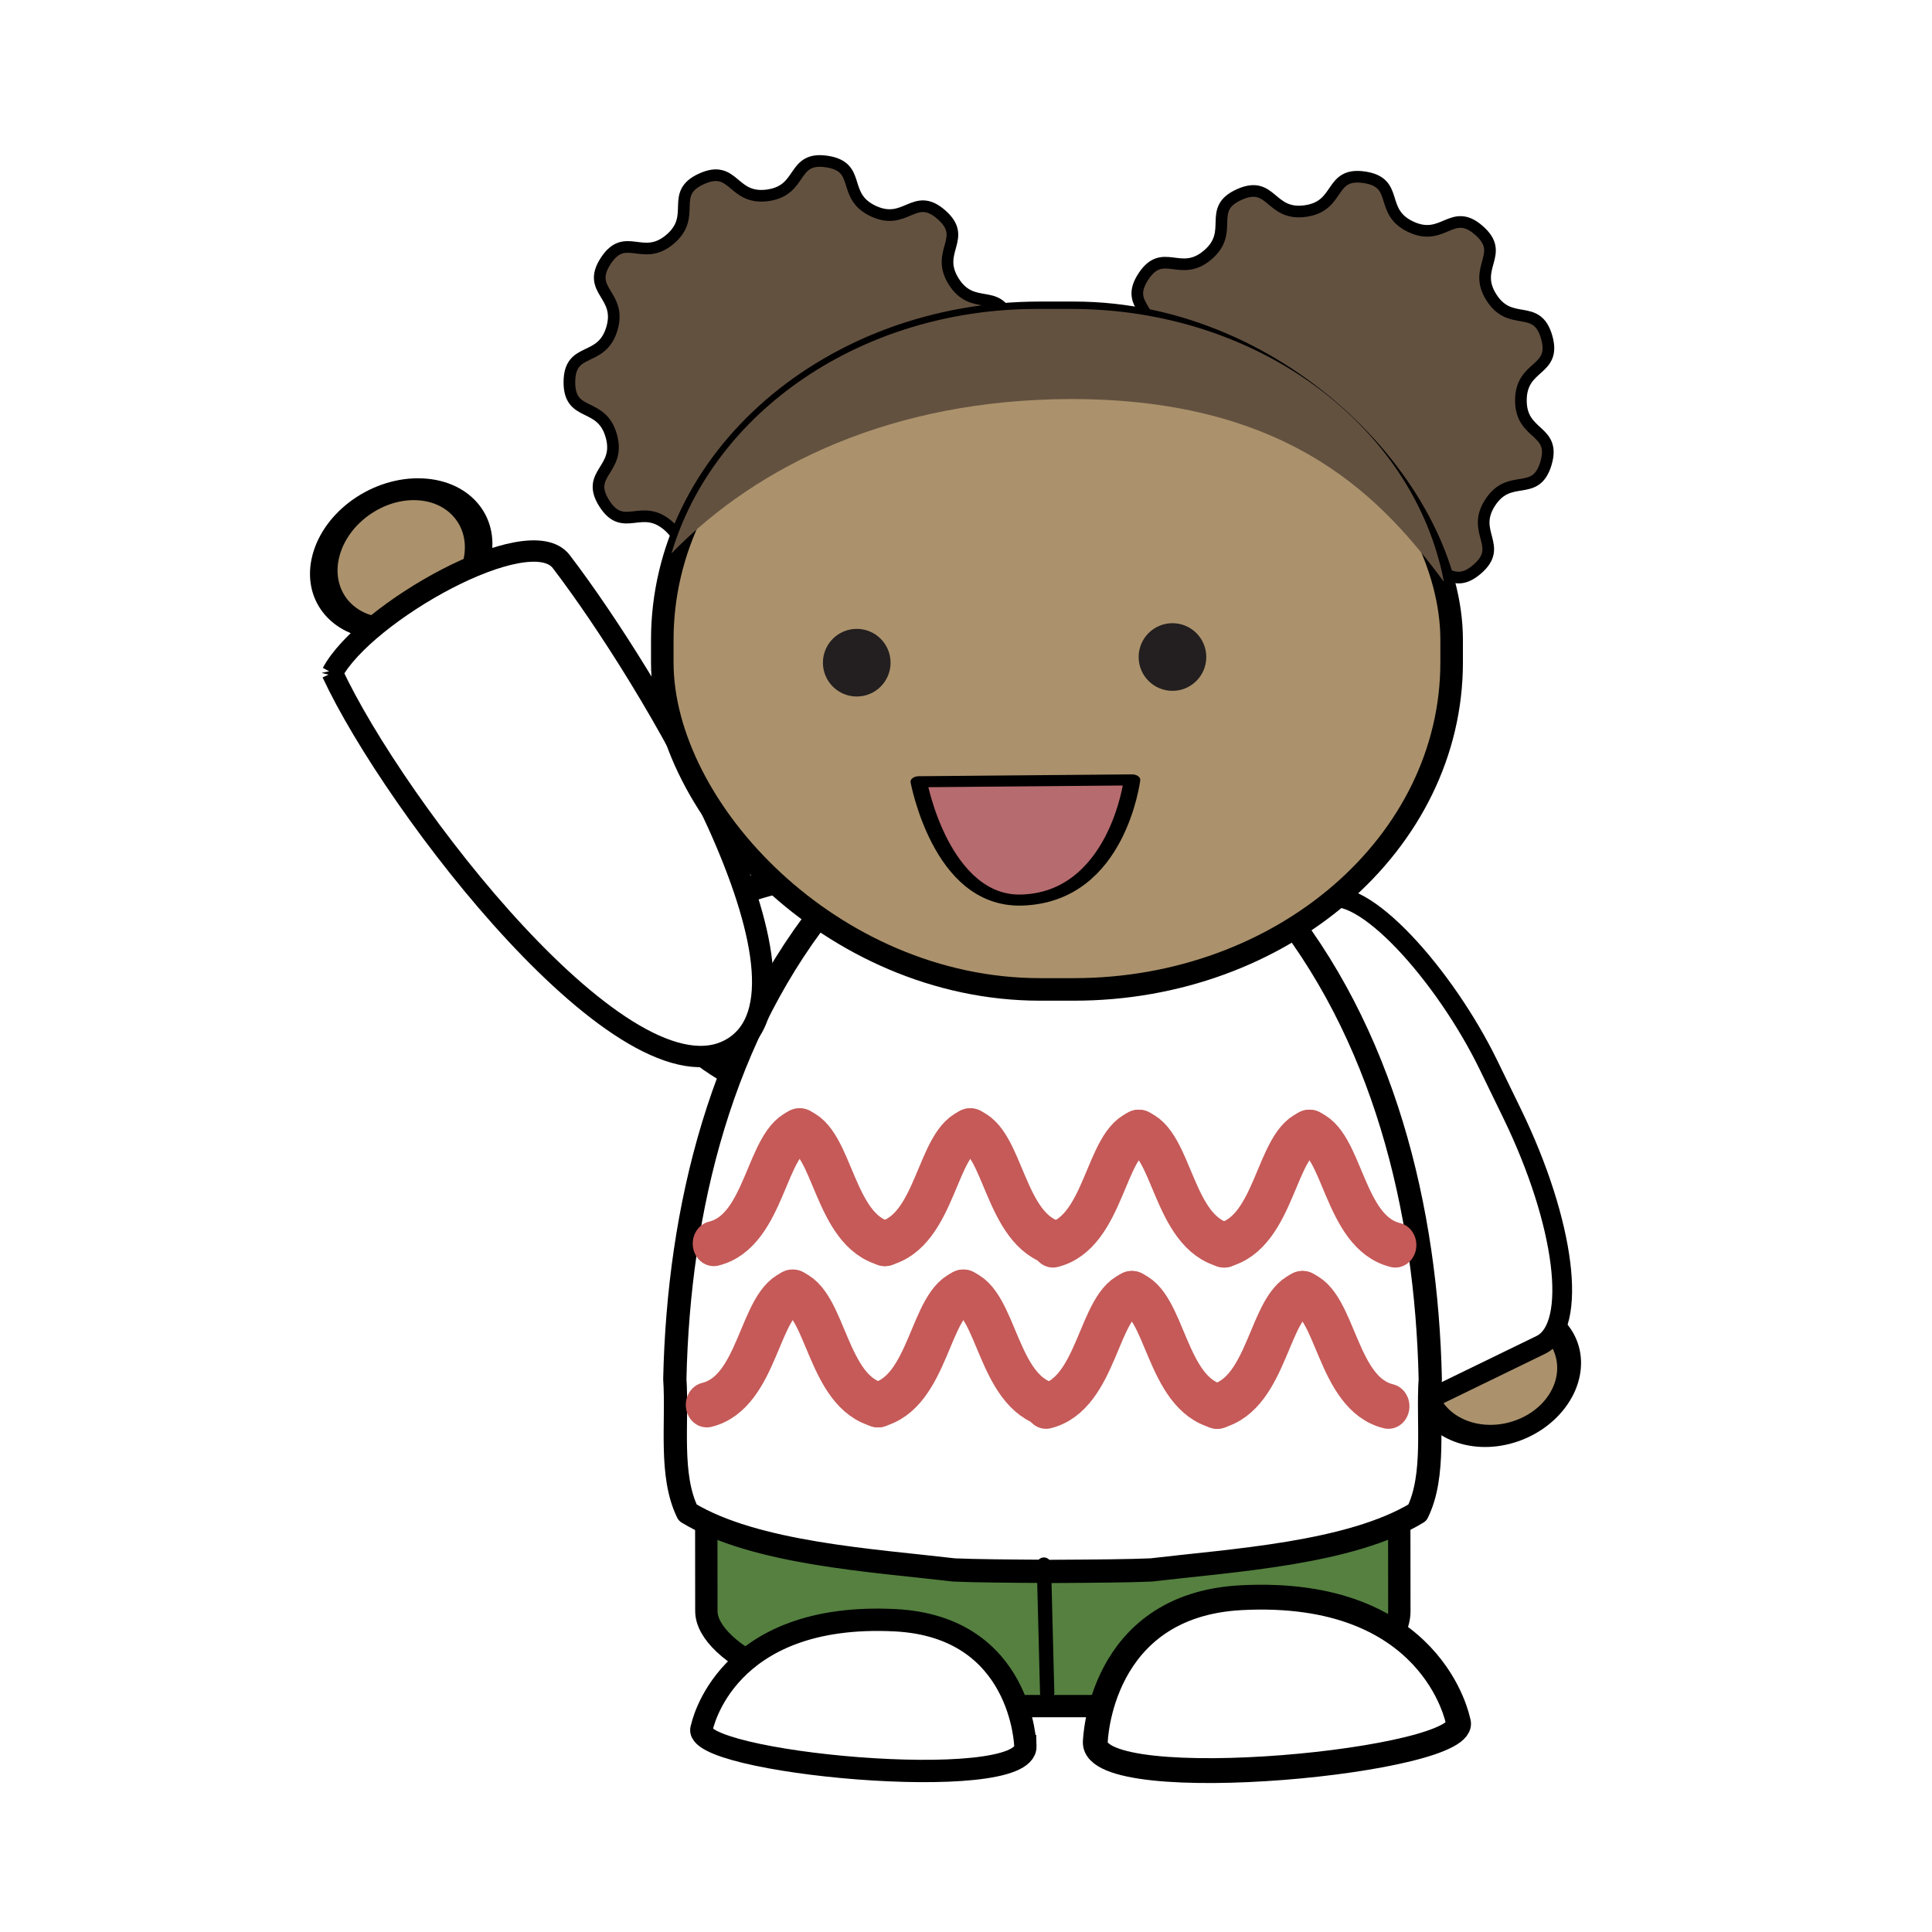 <svg:svg xmlns:dc="http://purl.org/dc/elements/1.1/" xmlns:ns1="http://sodipodi.sourceforge.net/DTD/sodipodi-0.dtd" xmlns:ns2="http://www.inkscape.org/namespaces/inkscape" xmlns:ns4="http://creativecommons.org/ns#" xmlns:rdf="http://www.w3.org/1999/02/22-rdf-syntax-ns#" xmlns:svg="http://www.w3.org/2000/svg" height="153.35" id="svg3661" version="1.1" viewBox="-24.698 -12.31 153.35 153.35" width="153.35" ns1:docname="big-wave-hello.svg" ns2:version="0.48.3.1 r9886">
  <svg:defs id="defs3663">
    <svg:filter color-interpolation-filters="sRGB" id="filter4767" ns2:collect="always">
      <svg:feGaussianBlur id="feGaussianBlur4769" stdDeviation="0.593" ns2:collect="always" />
    </svg:filter>
    <svg:filter color-interpolation-filters="sRGB" id="filter4771" ns2:collect="always">
      <svg:feGaussianBlur id="feGaussianBlur4773" stdDeviation="0.593" ns2:collect="always" />
    </svg:filter>
  </svg:defs>
  <ns1:namedview bordercolor="#666666" borderopacity="1.0" fit-margin-bottom="0" fit-margin-left="0" fit-margin-right="0" fit-margin-top="0" id="base" pagecolor="#ffffff" showgrid="false" ns2:current-layer="layer1" ns2:cx="142.38591" ns2:cy="59.712669" ns2:document-units="px" ns2:pageopacity="0.0" ns2:pageshadow="2" ns2:window-height="1124" ns2:window-maximized="1" ns2:window-width="1920" ns2:window-x="0" ns2:window-y="24" ns2:zoom="2" />
  <svg:g id="layer1" transform="translate(-106.5 -462.86)" ns2:groupmode="layer" ns2:label="Layer 1">
    <svg:path d="m-1064 429.36c0 65.722-60.889 119-136 119s-136-53.278-136-119 60.889-119 136-119 136 53.278 136 119z" id="path3954-8-5-7-3-4-8-9-1-7-1-4-7-0-9" style="stroke-linejoin:round;fill-rule:evenodd;stroke:#000000;stroke-linecap:round;stroke-width:42.641;fill:#ab926c" transform="matrix(.036 .016 -.026 .038 254.92 562.39)" ns1:cx="-1200" ns1:cy="429.36218" ns1:rx="136" ns1:ry="119" ns1:type="arc" />
    <svg:rect height="39.319" id="rect3252-71-0-6-0-2-7-2-9-8-9" rx="5.983" ry="17.523" style="stroke-linejoin:round;fill-rule:evenodd;stroke:#000000;stroke-linecap:round;stroke-width:1.567;fill:#ffffff" transform="rotate(-25.934)" width="24.503" x="-78.7" y="551.12" />
    <svg:rect height="48.3" id="rect3252-6-7-2-7-0-8-8-6-7-2-1" rx="18.19" ry="7.546" style="stroke-linejoin:round;fill-rule:evenodd;stroke:#000000;stroke-linecap:round;stroke-width:1.774;fill:#558040" transform="matrix(1 -0 .001 1 0 0)" width="55.004" x="137.29" y="537.67" />
    <svg:path d="m133.98 529.14c0.82 4.681 7.801 8.271 16.466 10.737 0.267-6.458 0.079-13.753-0.509-20.54-8.886 1.068-15.938 3.625-16.049 8.762-0.008 0.356 0.032 0.697 0.092 1.041z" id="path3352-0-2-4-5-6-7-3-1-6" style="stroke:#000000;stroke-width:2.002;fill:#ffffff" ns2:connector-curvature="0" />
    <svg:path d="m165.58 512.48c-0.099 0-0.199 0.009-0.298 0.009-0.056 0-0.113 0-0.169-0.009h-0.263v0.021c-6.655 0.362-12.821 4.328-16.953 9.335-8.856 10.661-12.234 24.703-12.532 38.177 0.233 3.456-0.447 7.604 1.02 10.601 5.329 3.246 14.727 3.79 21.133 4.548 1.7 0.075 4.4 0.096 7.332 0.113v0.009c0.308 0 0.6 0 0.904-0.009 0.03-0 0.059 0 0.089 0 2.932-0.016 5.632-0.038 7.332-0.113 6.406-0.759 15.804-1.302 21.133-4.548 1.467-2.997 0.787-7.145 1.02-10.601-0.298-13.474-3.676-27.516-12.532-38.177-4.132-5.007-10.297-8.973-16.953-9.335v-0.03c-0.087-0-0.176 0-0.263 0z" id="path3932-5-3-8-0-8-6-6-0-8-2-2-7" style="stroke-linejoin:round;fill-rule:evenodd;stroke:#000000;stroke-linecap:round;stroke-width:1.846;fill:#ffffff" ns2:connector-curvature="0" />
    <svg:path d="m-129.37 10.138c-1.334 4.446-4.638 1.138-7.171 5.028s1.83 5.573-1.696 8.592c-3.526 3.019-4.517-1.55-8.751 0.353-4.234 1.903-1.474 5.678-6.072 6.311-4.598 0.634-2.962-3.746-7.553-4.434-4.59-0.687-4.309 3.98-8.52 2.027-4.211-1.953-0.466-4.753-3.957-7.813s-5.777 1.018-8.263-2.901 2.177-4.251 0.896-8.712-5.41-2.267-5.383-6.908c0.027-4.642 4.13-2.399 5.464-6.845 1.334-4.446-3.326-4.832-0.794-8.722 2.532-3.89 4.771 0.215 8.297-2.804s-0.186-5.863 4.048-7.766 3.898 2.76 8.496 2.127c4.598-0.634 3.014-5.033 7.604-4.345 4.59 0.687 1.787 4.429 5.997 6.382s5.256-2.604 8.746 0.456-0.892 4.692 1.595 8.611 5.83 0.651 7.111 5.112-3.287 3.465-3.314 8.107 4.553 3.699 3.219 8.145z" id="path17510-1-7-1-8" style="stroke-linejoin:round;fill-rule:evenodd;stroke:#000000;stroke-linecap:round;stroke-width:1.499;fill:#635140" transform="matrix(.617 0 0 .617 284.33 481.08)" ns1:arg1="0.29145876" ns1:arg2="0.57705809" ns1:cx="-157" ns1:cy="1.85" ns1:r1="28.843048" ns1:r2="24.408302" ns1:sides="11" ns1:type="star" ns2:flatsided="false" ns2:randomized="0" ns2:rounded="0.53" ns2:transform-center-x="-0.0088475601" ns2:transform-center-y="0.031874529" />
    <svg:path d="m-129.37 10.138c-1.334 4.446-4.638 1.138-7.171 5.028s1.83 5.573-1.696 8.592c-3.526 3.019-4.517-1.55-8.751 0.353-4.234 1.903-1.474 5.678-6.072 6.311-4.598 0.634-2.962-3.746-7.553-4.434-4.59-0.687-4.309 3.98-8.52 2.027-4.211-1.953-0.466-4.753-3.957-7.813s-5.777 1.018-8.263-2.901 2.177-4.251 0.896-8.712-5.41-2.267-5.383-6.908c0.027-4.642 4.13-2.399 5.464-6.845 1.334-4.446-3.326-4.832-0.794-8.722 2.532-3.89 4.771 0.215 8.297-2.804s-0.186-5.863 4.048-7.766 3.898 2.76 8.496 2.127c4.598-0.634 3.014-5.033 7.604-4.345 4.59 0.687 1.787 4.429 5.997 6.382s5.256-2.604 8.746 0.456-0.892 4.692 1.595 8.611 5.83 0.651 7.111 5.112-3.287 3.465-3.314 8.107 4.553 3.699 3.219 8.145z" id="path17510-1-2-6" style="stroke-linejoin:round;fill-rule:evenodd;stroke:#000000;stroke-linecap:round;stroke-width:1.499;fill:#635140" transform="matrix(.617 0 0 .617 241.66 479.83)" ns1:arg1="0.29145876" ns1:arg2="0.57705809" ns1:cx="-157" ns1:cy="1.85" ns1:r1="28.843048" ns1:r2="24.408302" ns1:sides="11" ns1:type="star" ns2:flatsided="false" ns2:randomized="0" ns2:rounded="0.53" ns2:transform-center-x="-0.0088475601" ns2:transform-center-y="0.031874529" />
    <svg:g id="g5111" transform="matrix(-1.012 .402 -.402 -1.012 149.28 1e3)">
      <svg:path d="m-1064 429.36c0 65.722-60.889 119-136 119s-136-53.278-136-119 60.889-119 136-119 136 53.278 136 119z" id="path3954-8-5-7-3-4-8-9-1-7-1-6-4-9" style="stroke-linejoin:round;fill-rule:evenodd;stroke:#000000;stroke-linecap:round;stroke-width:42.641;fill:#ab926c" transform="matrix(-.023 .031 .042 .019 -186.46 472.2)" ns1:cx="-1200" ns1:cy="429.36218" ns1:rx="136" ns1:ry="119" ns1:type="arc" />
      <svg:path d="m-133.09 437.29c-0.608-10.697-8.189-37.502-16.95-36.195-8.76 1.307-4.384 27.527-1.557 37.573 1.046 3.716 14.727 1.836 18.507-1.378z" id="path3352-0-2-4-5-6-0" style="stroke:#000000;stroke-width:1.558;fill:#ffffff" ns1:nodetypes="cssc" ns2:connector-curvature="0" />
    </svg:g>
    <svg:rect height="53.704" id="rect4240-4-5-4-7-7-1-4-3" rx="29.984" ry="25.957" style="stroke-linejoin:bevel;fill-rule:evenodd;stroke:#000000;stroke-linecap:round;stroke-width:1.79;fill:#ab926c" width="62.654" x="134.37" y="475.38" />
    <svg:path d="m152.49 503.15c0 1.483-1.201 2.685-2.685 2.685-1.483 0-2.685-1.202-2.685-2.685 0-1.483 1.202-2.685 2.685-2.685 1.484 0 2.685 1.203 2.685 2.685" id="path458-3-6-66-7-2-8-3-1-0" style="fill:#231f20" ns2:connector-curvature="0" />
    <svg:path d="m177.55 502.7c0 1.483-1.201 2.685-2.685 2.685-1.483 0-2.685-1.202-2.685-2.685 0-1.483 1.202-2.685 2.685-2.685 1.484 0 2.685 1.203 2.685 2.685" id="path458-9-9-2-9-2-2-9-2-8" style="fill:#231f20" ns2:connector-curvature="0" />
    <svg:g id="g8516-4-0-4-3" style="stroke-linejoin:bevel;filter:url(#filter4767);stroke:#c55a58;stroke-linecap:round" transform="matrix(.37 0 0 .281 346.6 -166.83)">
      <svg:g id="g8472-0-5-1-9" style="stroke-linejoin:bevel;stroke:#c55a58;stroke-linecap:round;stroke-width:39.402" transform="matrix(.229 0 0 .323 -434.24 1726.1)">
        <svg:g id="g8444-11-7-9-8" style="stroke-linejoin:bevel;stroke:#c55a58;stroke-linecap:round;stroke-width:39.402">
          <svg:path d="m-560.32 2545.7c48.727-11.127 48.922-90.633 81.178-98.636" id="path8424-98-5-1-6" style="stroke-linejoin:bevel;stroke:#c55a58;stroke-linecap:round;stroke-width:39.402;fill:none" ns1:nodetypes="cc" ns2:connector-curvature="0" />
          <svg:path d="m-399.41 2545.7c-48.727-11.127-48.922-90.633-81.178-98.636" id="path8424-7-9-0-6-9" style="stroke-linejoin:bevel;stroke:#c55a58;stroke-linecap:round;stroke-width:39.402;fill:none" ns1:nodetypes="cc" ns2:connector-curvature="0" />
        </svg:g>
        <svg:g id="g8444-1-0-5-2-6" style="stroke-linejoin:bevel;stroke:#c55a58;stroke-linecap:round;stroke-width:39.402" transform="translate(159.86 -0)">
          <svg:path d="m-560.32 2545.7c48.727-11.127 48.922-90.633 81.178-98.636" id="path8424-9-6-3-6-7" style="stroke-linejoin:bevel;stroke:#c55a58;stroke-linecap:round;stroke-width:39.402;fill:none" ns1:nodetypes="cc" ns2:connector-curvature="0" />
          <svg:path d="m-399.41 2545.7c-48.727-11.127-48.922-90.633-81.178-98.636" id="path8424-7-6-9-3-6-1" style="stroke-linejoin:bevel;stroke:#c55a58;stroke-linecap:round;stroke-width:39.402;fill:none" ns1:nodetypes="cc" ns2:connector-curvature="0" />
        </svg:g>
      </svg:g>
      <svg:g id="g8472-7-5-7-2-9" style="stroke-linejoin:bevel;stroke:#c55a58;stroke-linecap:round;stroke-width:39.402" transform="matrix(.229 0 0 .323 -361.48 1726.5)">
        <svg:g id="g8444-7-1-2-6-2" style="stroke-linejoin:bevel;stroke:#c55a58;stroke-linecap:round;stroke-width:39.402">
          <svg:path d="m-560.32 2545.7c48.727-11.127 48.922-90.633 81.178-98.636" id="path8424-97-1-1-5-0" style="stroke-linejoin:bevel;stroke:#c55a58;stroke-linecap:round;stroke-width:39.402;fill:none" ns1:nodetypes="cc" ns2:connector-curvature="0" />
          <svg:path d="m-399.41 2545.7c-48.727-11.127-48.922-90.633-81.178-98.636" id="path8424-7-2-5-9-4-9" style="stroke-linejoin:bevel;stroke:#c55a58;stroke-linecap:round;stroke-width:39.402;fill:none" ns1:nodetypes="cc" ns2:connector-curvature="0" />
        </svg:g>
        <svg:g id="g8444-1-7-6-0-3-2" style="stroke-linejoin:bevel;stroke:#c55a58;stroke-linecap:round;stroke-width:39.402" transform="translate(159.86 -0)">
          <svg:path d="m-560.32 2545.7c48.727-11.127 48.922-90.633 81.178-98.636" id="path8424-9-3-0-5-30-7" style="stroke-linejoin:bevel;stroke:#c55a58;stroke-linecap:round;stroke-width:39.402;fill:none" ns1:nodetypes="cc" ns2:connector-curvature="0" />
          <svg:path d="m-399.41 2545.7c-48.727-11.127-48.922-90.633-81.178-98.636" id="path8424-7-6-5-3-2-6-8" style="stroke-linejoin:bevel;stroke:#c55a58;stroke-linecap:round;stroke-width:39.402;fill:none" ns1:nodetypes="cc" ns2:connector-curvature="0" />
        </svg:g>
      </svg:g>
    </svg:g>
    <svg:g id="g8516-4-0-2-6-7" style="stroke-linejoin:bevel;filter:url(#filter4771);stroke:#c55a58;stroke-linecap:round" transform="matrix(.37 0 0 .281 346.05 -154.03)">
      <svg:g id="g8472-0-5-5-3-5" style="stroke-linejoin:bevel;stroke:#c55a58;stroke-linecap:round;stroke-width:39.402" transform="matrix(.229 0 0 .323 -434.24 1726.1)">
        <svg:g id="g8444-11-7-7-0-1" style="stroke-linejoin:bevel;stroke:#c55a58;stroke-linecap:round;stroke-width:39.402">
          <svg:path d="m-560.32 2545.7c48.727-11.127 48.922-90.633 81.178-98.636" id="path8424-98-5-2-3-8" style="stroke-linejoin:bevel;stroke:#c55a58;stroke-linecap:round;stroke-width:39.402;fill:none" ns1:nodetypes="cc" ns2:connector-curvature="0" />
          <svg:path d="m-399.41 2545.7c-48.727-11.127-48.922-90.633-81.178-98.636" id="path8424-7-9-0-3-7-9" style="stroke-linejoin:bevel;stroke:#c55a58;stroke-linecap:round;stroke-width:39.402;fill:none" ns1:nodetypes="cc" ns2:connector-curvature="0" />
        </svg:g>
        <svg:g id="g8444-1-0-5-9-3-0" style="stroke-linejoin:bevel;stroke:#c55a58;stroke-linecap:round;stroke-width:39.402" transform="translate(159.86 -0)">
          <svg:path d="m-560.32 2545.7c48.727-11.127 48.922-90.633 81.178-98.636" id="path8424-9-6-3-7-3-8" style="stroke-linejoin:bevel;stroke:#c55a58;stroke-linecap:round;stroke-width:39.402;fill:none" ns1:nodetypes="cc" ns2:connector-curvature="0" />
          <svg:path d="m-399.41 2545.7c-48.727-11.127-48.922-90.633-81.178-98.636" id="path8424-7-6-9-3-4-7-8" style="stroke-linejoin:bevel;stroke:#c55a58;stroke-linecap:round;stroke-width:39.402;fill:none" ns1:nodetypes="cc" ns2:connector-curvature="0" />
        </svg:g>
      </svg:g>
      <svg:g id="g8472-7-5-7-7-7-1" style="stroke-linejoin:bevel;stroke:#c55a58;stroke-linecap:round;stroke-width:39.402" transform="matrix(.229 0 0 .323 -361.48 1726.5)">
        <svg:g id="g8444-7-1-2-3-5-9" style="stroke-linejoin:bevel;stroke:#c55a58;stroke-linecap:round;stroke-width:39.402">
          <svg:path d="m-560.32 2545.7c48.727-11.127 48.922-90.633 81.178-98.636" id="path8424-97-1-1-8-9-8" style="stroke-linejoin:bevel;stroke:#c55a58;stroke-linecap:round;stroke-width:39.402;fill:none" ns1:nodetypes="cc" ns2:connector-curvature="0" />
          <svg:path d="m-399.41 2545.7c-48.727-11.127-48.922-90.633-81.178-98.636" id="path8424-7-2-5-9-3-9-9" style="stroke-linejoin:bevel;stroke:#c55a58;stroke-linecap:round;stroke-width:39.402;fill:none" ns1:nodetypes="cc" ns2:connector-curvature="0" />
        </svg:g>
        <svg:g id="g8444-1-7-6-0-6-1-7" style="stroke-linejoin:bevel;stroke:#c55a58;stroke-linecap:round;stroke-width:39.402" transform="translate(159.86 -0)">
          <svg:path d="m-560.32 2545.7c48.727-11.127 48.922-90.633 81.178-98.636" id="path8424-9-3-0-5-3-0-1" style="stroke-linejoin:bevel;stroke:#c55a58;stroke-linecap:round;stroke-width:39.402;fill:none" ns1:nodetypes="cc" ns2:connector-curvature="0" />
          <svg:path d="m-399.41 2545.7c-48.727-11.127-48.922-90.633-81.178-98.636" id="path8424-7-6-5-3-2-2-1-0" style="stroke-linejoin:bevel;stroke:#c55a58;stroke-linecap:round;stroke-width:39.402;fill:none" ns1:nodetypes="cc" ns2:connector-curvature="0" />
        </svg:g>
      </svg:g>
    </svg:g>
    <svg:path d="m164.13 475.07c-14.004 0-25.702 8.208-29.031 19.406 6.895-7.087 17.64-12.206 31.594-12.25 17.945-0.057 25.124 8.36 29.719 14.5-2.357-12.316-14.678-21.656-29.594-21.656h-2.688z" id="rect4240-4-5-4-7-7-1-2-5-5" style="fill-rule:evenodd;fill:#635140" ns2:connector-curvature="0" />
    <svg:g id="g588-0-6-2-8-2-5-6-1-5-3-7-8-2-0-6" style="stroke-linejoin:round;stroke:#000000;stroke-linecap:round;stroke-width:2.322;fill:#b66b6f" transform="matrix(.565 0 0 -.378 177.12 512.6)">
      <svg:path d="m-9.675 0.387s-2.034-24.631-15.497-25.231c-11.323-0.504-14.454 24.844-14.454 24.844z" id="path590-4-20-9-2-9-1-2-5-9-0-6-6-5-9-1" style="stroke-linejoin:round;stroke:#000000;stroke-linecap:round;stroke-width:2.322;fill:#b66b6f" ns1:nodetypes="cscc" ns2:connector-curvature="0" />
    </svg:g>
    <svg:path d="m168.74 588.83s0.255-10.874 11.58-11.465c15.235-0.795 17.211 9.797 17.211 9.797 1.358 3.159-28.912 6.114-28.791 1.668z" id="path4010-7-1-8-9-8-8-6-7-4-2-6-3" style="stroke:#000000;stroke-width:1.972;fill:#ffffff" ns1:nodetypes="cscc" ns2:connector-curvature="0" />
    <svg:path d="m163.19 589.15s-0.227-9.479-10.329-9.995c-13.59-0.693-15.353 8.541-15.353 8.541-1.212 2.753 25.79 5.33 25.683 1.454z" id="path4010-1-9-1-1-1-9-9-3-8-3-1-3-2" style="stroke:#000000;stroke-width:1.773;fill:#ffffff" ns1:nodetypes="cscc" ns2:connector-curvature="0" />
    <svg:path d="m164.92 584.93-0.259-10.194" id="path3928-9-81-8-0-49-3-2-5-9-84-2-4" style="stroke-linejoin:round;stroke:#000000;stroke-linecap:round;stroke-width:1.135;fill:#ffffff" ns2:connector-curvature="0" />
  </svg:g>
</svg:svg>